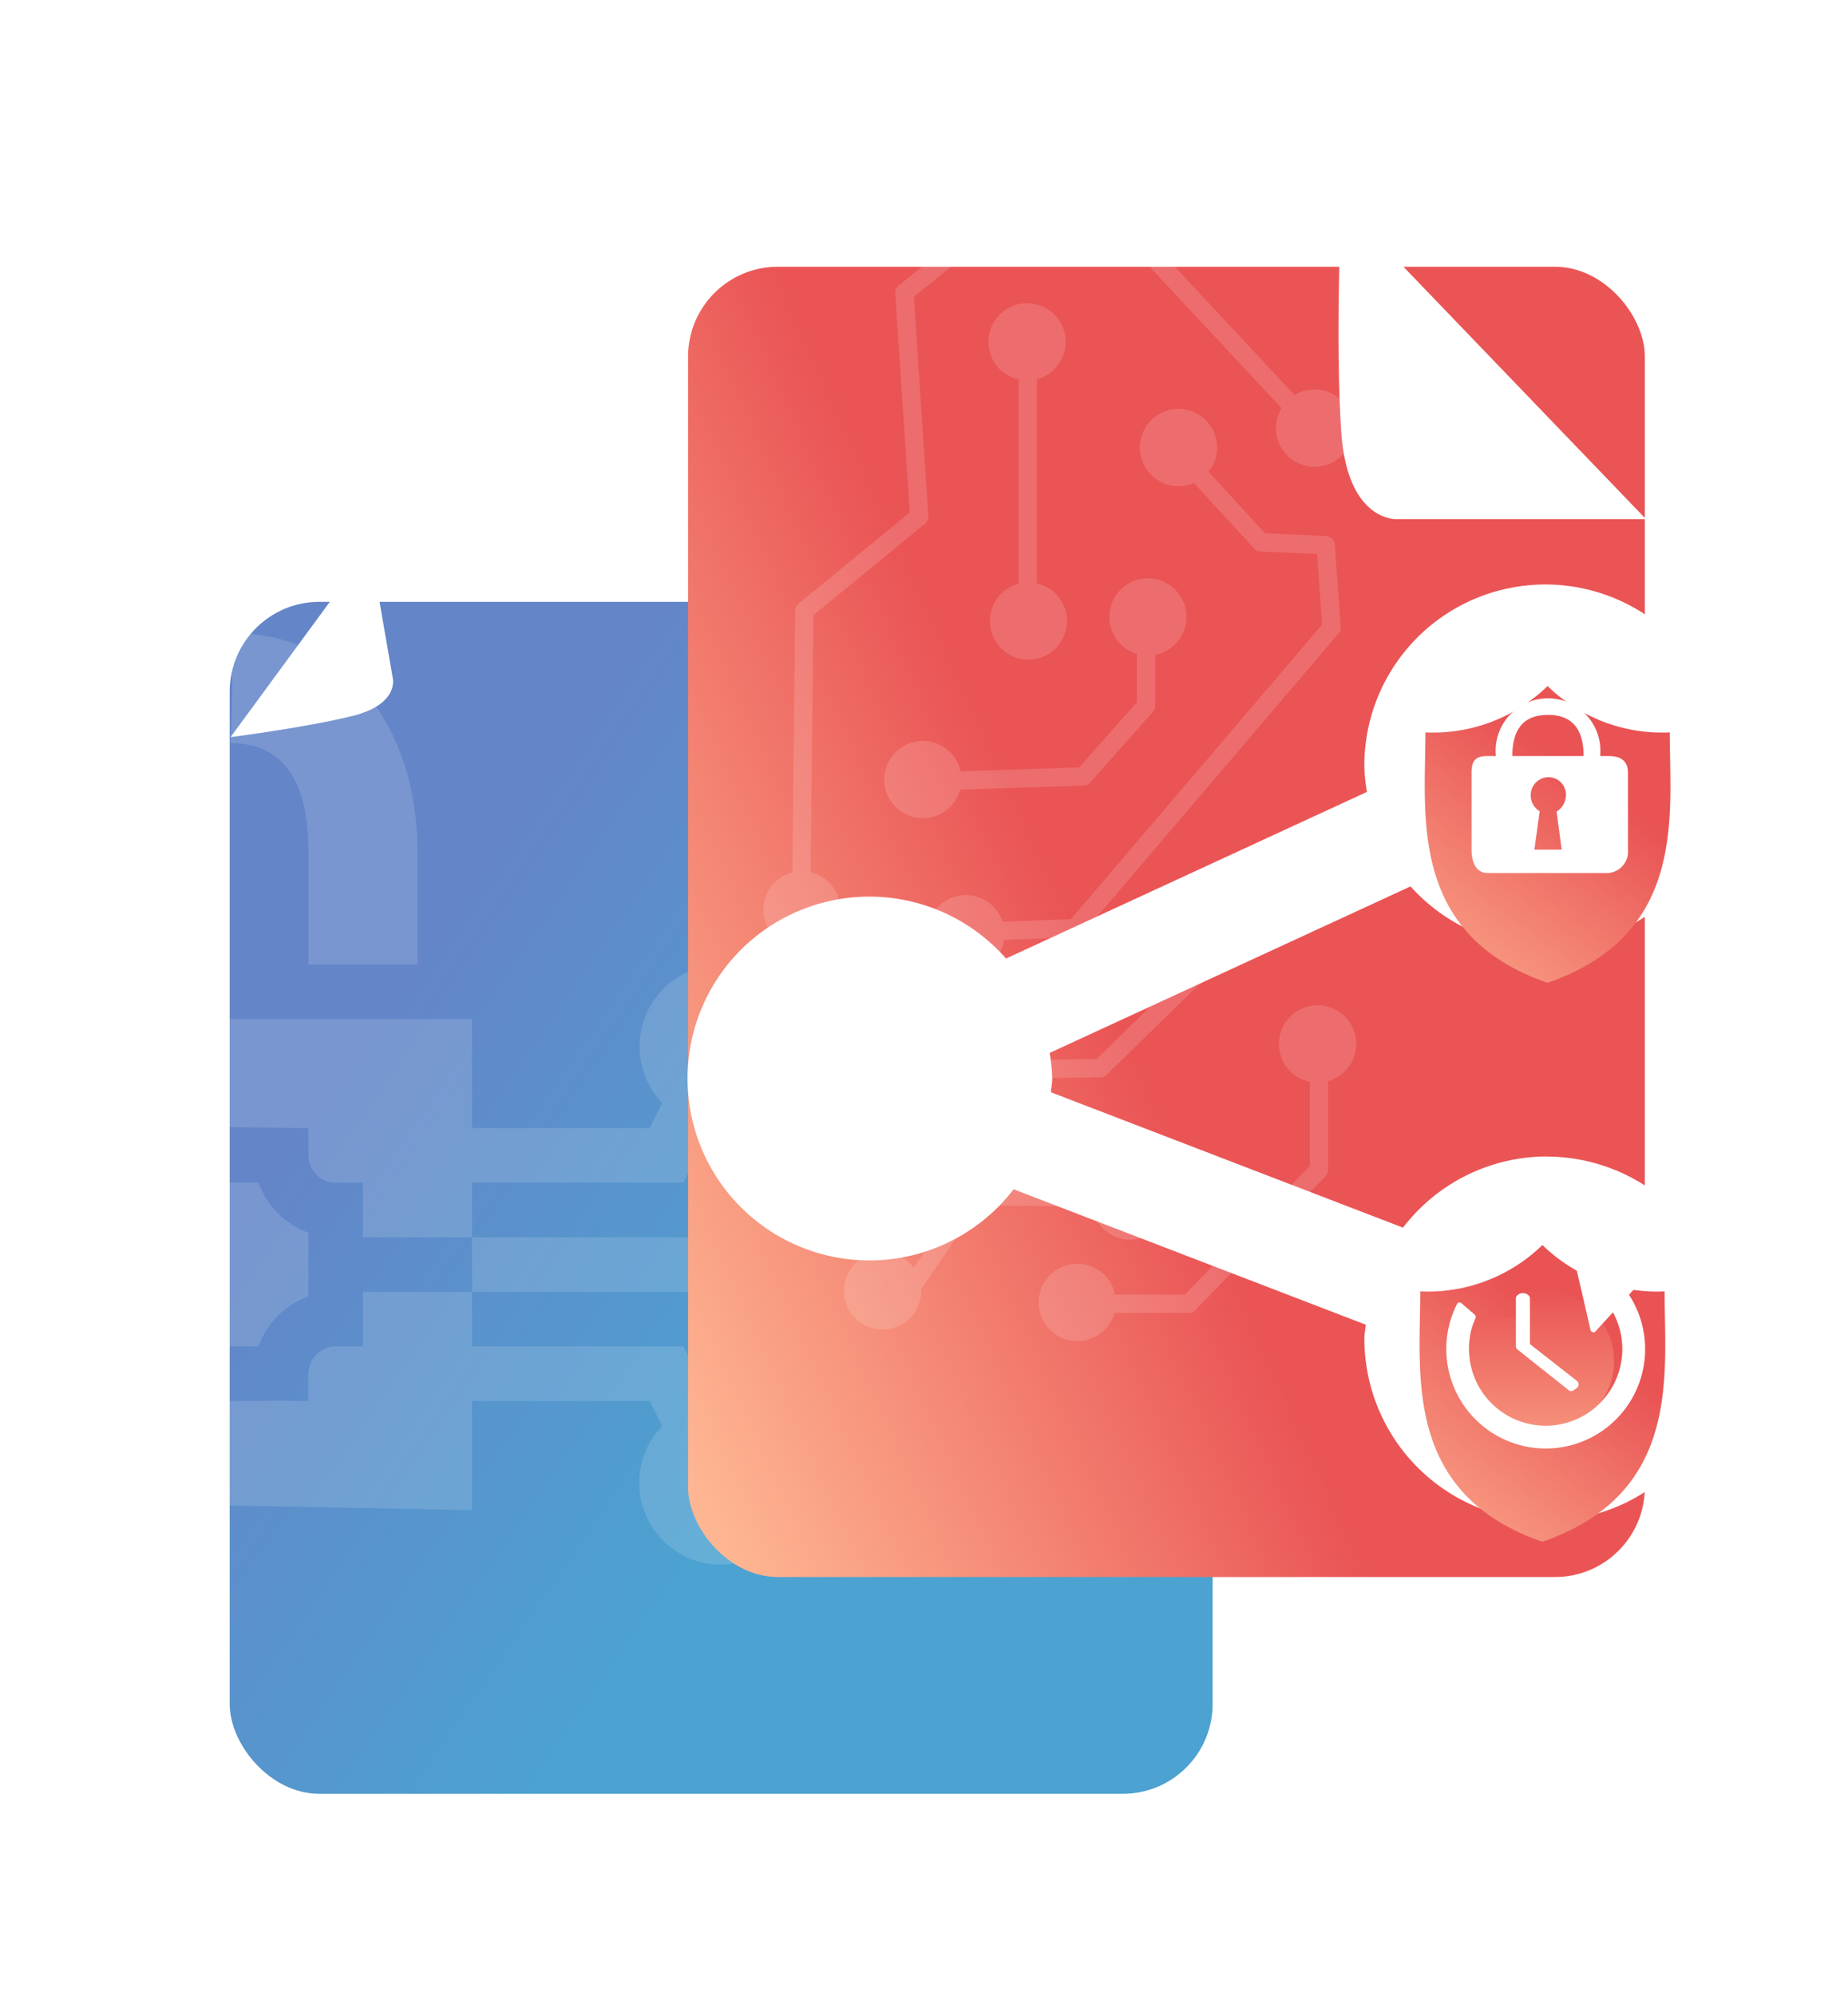<svg xmlns="http://www.w3.org/2000/svg" xmlns:xlink="http://www.w3.org/1999/xlink" width="82.325" height="88.878" viewBox="0 0 82.325 88.878">
  <defs>
    <linearGradient id="linear-gradient" x1="0.637" y1="0.614" x2="0.213" y2="0.265" gradientUnits="objectBoundingBox">
      <stop offset="0" stop-color="#4ca2d1"/>
      <stop offset="1" stop-color="#6485c8"/>
    </linearGradient>
    <filter id="Rectangle_38" x="1.225" y="17.801" width="61.788" height="71.077" filterUnits="userSpaceOnUse">
      <feOffset dy="6" input="SourceAlpha"/>
      <feGaussianBlur stdDeviation="3" result="blur"/>
      <feFlood flood-opacity="0.161"/>
      <feComposite operator="in" in2="blur"/>
      <feComposite in="SourceGraphic"/>
    </filter>
    <linearGradient id="linear-gradient-2" x1="0.526" y1="0.7" x2="0.046" y2="1" gradientUnits="objectBoundingBox">
      <stop offset="0" stop-color="#ea5455"/>
      <stop offset="1" stop-color="#feb692"/>
    </linearGradient>
    <filter id="Rectangle_37" x="21.654" y="2.878" width="60.623" height="76.344" filterUnits="userSpaceOnUse">
      <feOffset dy="6" input="SourceAlpha"/>
      <feGaussianBlur stdDeviation="3" result="blur-2"/>
      <feFlood flood-opacity="0.161"/>
      <feComposite operator="in" in2="blur-2"/>
      <feComposite in="SourceGraphic"/>
    </filter>
    <filter id="Path_637" x="50.624" y="0" width="31.701" height="32.121" filterUnits="userSpaceOnUse">
      <feOffset dy="3" input="SourceAlpha"/>
      <feGaussianBlur stdDeviation="3" result="blur-3"/>
      <feFlood flood-opacity="0.161"/>
      <feComposite operator="in" in2="blur-3"/>
      <feComposite in="SourceGraphic"/>
    </filter>
    <filter id="Path_640" x="0" y="15.297" width="26.777" height="26.593" filterUnits="userSpaceOnUse">
      <feOffset dy="3" input="SourceAlpha"/>
      <feGaussianBlur stdDeviation="3" result="blur-4"/>
      <feFlood flood-opacity="0.161"/>
      <feComposite operator="in" in2="blur-4"/>
      <feComposite in="SourceGraphic"/>
    </filter>
    <linearGradient id="linear-gradient-3" x1="0.578" y1="0.275" x2="0.181" y2="0.854" gradientUnits="objectBoundingBox">
      <stop offset="0" stop-color="#e95354"/>
      <stop offset="1" stop-color="#f7957e"/>
    </linearGradient>
    <filter id="Forma_1" x="58.968" y="26.053" width="19.944" height="22.214" filterUnits="userSpaceOnUse">
      <feOffset dy="2" input="SourceAlpha"/>
      <feGaussianBlur stdDeviation="1.5" result="blur-5"/>
      <feFlood flood-opacity="0.161"/>
      <feComposite operator="in" in2="blur-5"/>
      <feComposite in="SourceGraphic"/>
    </filter>
    <filter id="Forma_1-2" x="58.741" y="50.944" width="19.944" height="22.214" filterUnits="userSpaceOnUse">
      <feOffset dy="2" input="SourceAlpha"/>
      <feGaussianBlur stdDeviation="1.5" result="blur-6"/>
      <feFlood flood-opacity="0.161"/>
      <feComposite operator="in" in2="blur-6"/>
      <feComposite in="SourceGraphic"/>
    </filter>
    <linearGradient id="linear-gradient-5" x1="0.5" x2="0.5" y2="1" gradientUnits="objectBoundingBox">
      <stop offset="0" stop-color="#ea5455"/>
      <stop offset="1" stop-color="#f6927b"/>
    </linearGradient>
  </defs>
  <g id="Group_19648" data-name="Group 19648" transform="translate(-1991.278 177.878)">
    <g transform="matrix(1, 0, 0, 1, 1991.28, -177.88)" filter="url(#Rectangle_38)">
      <rect id="Rectangle_38-2" data-name="Rectangle 38" width="43.788" height="53.077" rx="4" transform="translate(10.23 20.8)" fill="url(#linear-gradient)"/>
    </g>
    <path id="Forma_1-3" data-name="Forma 1" d="M18.288,37.84a3.624,3.624,0,0,1,1.025-2.522l-.56-1.122H10.839v4.858l-10.807-.2V34.2c2.647-.023,3.519,0,3.519,0V32.982a1.216,1.216,0,0,1,1.215-1.215H5.98V29.337h4.859v2.429h9.415l1.237,2.474a3.589,3.589,0,0,1,.442-.044,3.644,3.644,0,1,1-3.644,3.644ZM.025,31.766H0c.023-1.076,0-6.16,0-7.288H.025C.028,22.91.032,22,.032,22v2.474h1.3A3.66,3.66,0,0,0,3.551,26.7v2.844a3.661,3.661,0,0,0-2.221,2.221H.032V34.2C.029,33.358.027,32.546.025,31.766Zm20.916-2.429h-10.1V26.908H5.98v-2.43H4.765a1.215,1.215,0,0,1-1.215-1.215V22.049L.032,22V17.187l10.807,0v4.858h7.914l.56-1.122a3.636,3.636,0,1,1,2.62,1.122A3.588,3.588,0,0,1,21.491,22l-1.237,2.474H10.839v2.43h10.1a3.644,3.644,0,1,1,0,2.429ZM3.551,14.761V9.741c0-2.68-.8-4.835-3.481-4.835A34.932,34.932,0,0,0,.069,0C5.428,0,8.41,4.383,8.41,9.741v5.021Z" transform="translate(2001.466 -149.692)" fill="#fff" opacity="0.14"/>
    <g transform="matrix(1, 0, 0, 1, 1991.28, -177.88)" filter="url(#Rectangle_37)">
      <rect id="Rectangle_37-2" data-name="Rectangle 37" width="42.623" height="58.344" rx="4" transform="translate(30.65 5.88)" fill="url(#linear-gradient-2)"/>
    </g>
    <g transform="matrix(1, 0, 0, 1, 1991.28, -177.88)" filter="url(#Path_637)">
      <path id="Path_637-2" data-name="Path 637" d="M2816.159,351l13.578,14.121h-11.083s-2.217.149-2.494-3.865S2816.159,351,2816.159,351Z" transform="translate(-2756.41 -345)" fill="#fff"/>
    </g>
    <g transform="matrix(1, 0, 0, 1, 1991.28, -177.88)" filter="url(#Path_640)">
      <path id="Path_640-2" data-name="Path 640" d="M.066,0,7.384,7.61H1.41S.216,7.69.066,5.527.066,0,.066,0Z" transform="matrix(-0.17, -0.98, 0.98, -0.17, 10.28, 29.89)" fill="#fff"/>
    </g>
    <path id="Forma_1-4" data-name="Forma 1" d="M38.235,25.471a8.074,8.074,0,0,0-6.387,3.169L16.159,22.61c.016-.206.062-.4.062-.613a7.983,7.983,0,0,0-.115-1.137l16.077-7.415A8.063,8.063,0,1,0,30.125,8.1a7.984,7.984,0,0,0,.115,1.137L14.163,16.657A8.1,8.1,0,1,0,14.5,26.932l15.689,6.03c-.016.206-.062.4-.062.613a8.111,8.111,0,1,0,8.11-8.1Z" transform="translate(2021.932 -151.853)" fill="#fff"/>
    <g id="Group_63" data-name="Group 63" transform="translate(2025.286 -118.163) rotate(-90)" opacity="0.15">
      <g id="Group_1" data-name="Group 1" transform="translate(1.253 14.892)">
        <path id="Path_1" data-name="Path 1" d="M10.664,10.267H6.376a.41.41,0,0,1-.284-.115L.123,4.346A.406.406,0,0,1,0,4.054V.407a.407.407,0,0,1,.815,0V3.882l5.726,5.57h4.123a.407.407,0,1,1,0,.815Z" transform="translate(0 0)" fill="#fff"/>
      </g>
      <g id="Group_2" data-name="Group 2" transform="translate(2.02 6.206)">
        <path id="Path_2" data-name="Path 2" d="M4.367,9.241h0a.407.407,0,0,1-.4-.412l.06-5.458L.177.743A.407.407,0,0,1,.637.071L4.659,2.823a.407.407,0,0,1,.177.34L4.775,8.838A.408.408,0,0,1,4.367,9.241Z" fill="#fff"/>
      </g>
      <g id="Group_3" data-name="Group 3" transform="translate(9.651 4.432)">
        <path id="Path_3" data-name="Path 3" d="M10.25,18.922A.4.4,0,0,1,9.96,18.8L2.21,10.861a.409.409,0,0,1-.116-.278L1.967,2.119.159.73a.407.407,0,0,1,.5-.646L2.619,1.593a.41.41,0,0,1,.16.317l.128,8.5,7.635,7.822a.407.407,0,0,1-.291.692Z" fill="#fff"/>
      </g>
      <g id="Group_5" data-name="Group 5" transform="translate(17.85 9.922)">
        <path id="Path_5" data-name="Path 5" d="M13.915,15.794a.41.41,0,0,1-.264-.1L.273,4.284a.406.406,0,0,1-.143-.295L0,.422A.407.407,0,0,1,.392,0,.414.414,0,0,1,.814.392L.937,3.78,14.053,14.969l3.141-.223.114-2.524a.407.407,0,0,1,.131-.281L20.6,9.035a.407.407,0,1,1,.552.6l-3.034,2.791-.123,2.719a.408.408,0,0,1-.378.388l-3.67.26Z" transform="translate(0 0)" fill="#fff"/>
      </g>
      <g id="Group_6" data-name="Group 6" transform="translate(24.543 8.005)">
        <path id="Path_6" data-name="Path 6" d="M6.394,9.446H3.744a.406.406,0,0,1-.27-.1L.328,6.554a.406.406,0,0,1-.137-.291L0,.42A.406.406,0,0,1,.393,0H.407A.406.406,0,0,1,.813.393L1,6.061l2.9,2.57h2.5a.407.407,0,0,1,0,.815Z" transform="translate(0 0)" fill="#fff"/>
      </g>
      <g id="Group_8" data-name="Group 8" transform="translate(20.105 1.285)">
        <path id="Path_8" data-name="Path 8" d="M21.465,22.737a.407.407,0,0,1-.277-.705l7.466-6.97L28.405,7.9,26.392,5.416l-9.757.647a.408.408,0,0,1-.342-.148L12.219.943.4.815A.408.408,0,0,1,0,.4.439.439,0,0,1,.412,0L12.419.13a.412.412,0,0,1,.311.149L16.79,5.236l9.758-.647a.41.41,0,0,1,.343.15L29.124,7.5a.407.407,0,0,1,.09.242l.259,7.48a.407.407,0,0,1-.129.312l-7.6,7.1A.409.409,0,0,1,21.465,22.737Z" transform="translate(0 0)" fill="#fff"/>
      </g>
      <g id="Group_9" data-name="Group 9" transform="translate(32.964 11.369)">
        <path id="Path_9" data-name="Path 9" d="M10.219.814H.407A.407.407,0,0,1,.407,0h9.812a.407.407,0,1,1,0,.814Z" transform="translate(0 0)" fill="#fff"/>
      </g>
      <g id="Group_12" data-name="Group 12" transform="translate(11.51 22.965)">
        <g id="Group_10" data-name="Group 10" transform="translate(0.407 0.408)">
          <path id="Path_10" data-name="Path 10" d="M1.31,2.628a1.314,1.314,0,1,1,1.316-1.31A1.31,1.31,0,0,1,1.31,2.628Z" transform="translate(0 0)" fill="#fff"/>
        </g>
        <g id="Group_11" data-name="Group 11" transform="translate(0 0)">
          <path id="Path_11" data-name="Path 11" d="M1.718,3.443A1.721,1.721,0,1,1,3.441,1.726,1.719,1.719,0,0,1,1.718,3.443Zm0-2.628a.907.907,0,1,0,.908.911A.908.908,0,0,0,1.718.815Z" transform="translate(0 0)" fill="#fff"/>
        </g>
      </g>
      <g id="Group_15" data-name="Group 15" transform="translate(0 12.264)">
        <g id="Group_13" data-name="Group 13" transform="translate(0.407 0.408)">
          <path id="Path_12" data-name="Path 12" d="M1.315,2.627a1.314,1.314,0,1,1,1.31-1.31A1.312,1.312,0,0,1,1.315,2.627Z" transform="translate(0 0)" fill="#fff"/>
        </g>
        <g id="Group_14" data-name="Group 14" transform="translate(0 0)">
          <path id="Path_13" data-name="Path 13" d="M1.723,3.442A1.721,1.721,0,1,1,3.44,1.725,1.721,1.721,0,0,1,1.723,3.442Zm0-2.627a.906.906,0,1,0,.9.91A.91.91,0,0,0,1.723.815Z" transform="translate(0 0)" fill="#fff"/>
        </g>
      </g>
      <g id="Group_18" data-name="Group 18" transform="translate(4.517 14.62)">
        <g id="Group_16" data-name="Group 16" transform="translate(0.407 0.407)">
          <path id="Path_14" data-name="Path 14" d="M1.309,2.628A1.314,1.314,0,1,1,2.626,1.311,1.317,1.317,0,0,1,1.309,2.628Z" transform="translate(0 0)" fill="#fff"/>
        </g>
        <g id="Group_17" data-name="Group 17" transform="translate(0 0)">
          <path id="Path_15" data-name="Path 15" d="M1.716,3.443A1.721,1.721,0,1,1,3.44,1.718,1.722,1.722,0,0,1,1.716,3.443Zm0-2.628a.906.906,0,1,0,.909.9A.9.9,0,0,0,1.716.815Z" transform="translate(0 0)" fill="#fff"/>
        </g>
      </g>
      <g id="Group_21" data-name="Group 21" transform="translate(0.525 3.592)">
        <g id="Group_19" data-name="Group 19" transform="translate(0.407 0.407)">
          <path id="Path_16" data-name="Path 16" d="M1.309,2.626A1.313,1.313,0,1,1,2.62,1.31,1.312,1.312,0,0,1,1.309,2.626Z" transform="translate(0 0)" fill="#fff"/>
        </g>
        <g id="Group_20" data-name="Group 20" transform="translate(0 0)">
          <path id="Path_17" data-name="Path 17" d="M1.716,3.441A1.721,1.721,0,1,1,3.434,1.718,1.722,1.722,0,0,1,1.716,3.441Zm0-2.627a.906.906,0,1,0,.9.9A.9.9,0,0,0,1.716.814Z" transform="translate(0 0)" fill="#fff"/>
        </g>
      </g>
      <g id="Group_33" data-name="Group 33" transform="translate(17.486 0)">
        <g id="Group_31" data-name="Group 31" transform="translate(0.407 0.408)">
          <path id="Path_24" data-name="Path 24" d="M1.311,2.621A1.31,1.31,0,1,1,2.62,1.31,1.312,1.312,0,0,1,1.311,2.621Z" transform="translate(0 0)" fill="#fff"/>
        </g>
        <g id="Group_32" data-name="Group 32" transform="translate(0 0)">
          <path id="Path_25" data-name="Path 25" d="M1.718,3.436A1.718,1.718,0,1,1,3.434,1.718,1.72,1.72,0,0,1,1.718,3.436Zm0-2.622a.9.9,0,1,0,.9.9A.9.9,0,0,0,1.718.815Z" transform="translate(0)" fill="#fff"/>
        </g>
      </g>
      <g id="Group_36" data-name="Group 36" transform="translate(7.081 2.473)">
        <g id="Group_34" data-name="Group 34" transform="translate(0.407 0.407)">
          <path id="Path_26" data-name="Path 26" d="M1.309,2.627A1.314,1.314,0,1,1,2.62,1.316,1.31,1.31,0,0,1,1.309,2.627Z" transform="translate(0 0)" fill="#fff"/>
        </g>
        <g id="Group_35" data-name="Group 35" transform="translate(0 0)">
          <path id="Path_27" data-name="Path 27" d="M1.716,3.442A1.721,1.721,0,1,1,3.434,1.723,1.72,1.72,0,0,1,1.716,3.442Zm0-2.628a.906.906,0,1,0,.9.909A.907.907,0,0,0,1.716.814Z" transform="translate(0 0)" fill="#fff"/>
        </g>
      </g>
      <g id="Group_39" data-name="Group 39" transform="translate(16.417 7.301)">
        <g id="Group_37" data-name="Group 37" transform="translate(0.407 0.407)">
          <path id="Path_28" data-name="Path 28" d="M1.317,2.628A1.314,1.314,0,1,1,2.627,1.312,1.318,1.318,0,0,1,1.317,2.628Z" transform="translate(0 0)" fill="#fff"/>
        </g>
        <g id="Group_38" data-name="Group 38" transform="translate(0 0)">
          <path id="Path_29" data-name="Path 29" d="M1.725,3.443A1.722,1.722,0,1,1,3.441,1.719,1.727,1.727,0,0,1,1.725,3.443Zm0-2.629a.907.907,0,1,0,.9.9A.908.908,0,0,0,1.725.814Z" transform="translate(0 0)" fill="#fff"/>
        </g>
      </g>
      <g id="Group_42" data-name="Group 42" transform="translate(23.288 5.385)">
        <g id="Group_40" data-name="Group 40" transform="translate(0.407 0.407)">
          <path id="Path_30" data-name="Path 30" d="M1.31,2.627A1.313,1.313,0,1,1,2.62,1.31,1.317,1.317,0,0,1,1.31,2.627Z" transform="translate(0 0)" fill="#fff"/>
        </g>
        <g id="Group_41" data-name="Group 41" transform="translate(0 0)">
          <path id="Path_31" data-name="Path 31" d="M1.718,3.441A1.72,1.72,0,1,1,3.434,1.717,1.722,1.722,0,0,1,1.718,3.441Zm0-2.626a.906.906,0,1,0,.9.9A.9.9,0,0,0,1.718.815Z" transform="translate(0 0)" fill="#fff"/>
        </g>
      </g>
      <g id="Group_45" data-name="Group 45" transform="translate(30.339 10.089)">
        <g id="Group_43" data-name="Group 43" transform="translate(0.407 0.407)">
          <path id="Path_32" data-name="Path 32" d="M1.315,2.622A1.311,1.311,0,1,1,2.625,1.31,1.312,1.312,0,0,1,1.315,2.622Z" transform="translate(0 0)" fill="#fff"/>
        </g>
        <g id="Group_44" data-name="Group 44" transform="translate(0 0)">
          <path id="Path_33" data-name="Path 33" d="M1.723,3.436A1.718,1.718,0,1,1,3.44,1.718,1.722,1.722,0,0,1,1.723,3.436Zm0-2.622a.9.9,0,1,0,.9.9A.907.907,0,0,0,1.723.814Z" transform="translate(0 0)" fill="#fff"/>
        </g>
      </g>
      <g id="Group_48" data-name="Group 48" transform="translate(42.776 10.027)">
        <g id="Group_46" data-name="Group 46" transform="translate(0.407 0.407)">
          <path id="Path_34" data-name="Path 34" d="M1.31,2.623A1.311,1.311,0,1,1,2.62,1.31,1.312,1.312,0,0,1,1.31,2.623Z" transform="translate(0 0)" fill="#fff"/>
        </g>
        <g id="Group_47" data-name="Group 47" transform="translate(0 0)">
          <path id="Path_35" data-name="Path 35" d="M1.718,3.437a1.719,1.719,0,1,1,1.716-1.72A1.72,1.72,0,0,1,1.718,3.437Zm0-2.622a.9.9,0,1,0,.9.9A.9.9,0,0,0,1.718.815Z" transform="translate(0 0)" fill="#fff"/>
        </g>
      </g>
      <g id="Group_51" data-name="Group 51" transform="translate(38.94 22.836)">
        <g id="Group_49" data-name="Group 49" transform="translate(0.407 0.408)">
          <path id="Path_36" data-name="Path 36" d="M1.309,2.627A1.313,1.313,0,1,1,2.62,1.31,1.312,1.312,0,0,1,1.309,2.627Z" transform="translate(0 0)" fill="#fff"/>
        </g>
        <g id="Group_50" data-name="Group 50" transform="translate(0 0)">
          <path id="Path_37" data-name="Path 37" d="M1.716,3.441A1.721,1.721,0,1,1,3.434,1.718,1.722,1.722,0,0,1,1.716,3.441Zm0-2.627a.906.906,0,1,0,.9.9A.9.9,0,0,0,1.716.815Z" transform="translate(0 0)" fill="#fff"/>
        </g>
      </g>
      <g id="Group_54" data-name="Group 54" transform="translate(38.074 16.772)">
        <g id="Group_52" data-name="Group 52" transform="translate(0.408 0.407)">
          <path id="Path_38" data-name="Path 38" d="M1.309,2.627A1.313,1.313,0,1,1,2.619,1.31,1.311,1.311,0,0,1,1.309,2.627Z" transform="translate(0 0)" fill="#fff"/>
        </g>
        <g id="Group_53" data-name="Group 53" transform="translate(0 0)">
          <path id="Path_39" data-name="Path 39" d="M1.716,3.441A1.721,1.721,0,1,1,3.435,1.717,1.723,1.723,0,0,1,1.716,3.441Zm0-2.627a.906.906,0,1,0,.9.9A.9.9,0,0,0,1.716.814Z" transform="translate(0 0)" fill="#fff"/>
        </g>
      </g>
      <g id="Group_57" data-name="Group 57" transform="translate(30.522 15.411)">
        <g id="Group_55" data-name="Group 55" transform="translate(0.408 0.407)">
          <path id="Path_40" data-name="Path 40" d="M1.317,2.621A1.311,1.311,0,1,1,2.626,1.31,1.313,1.313,0,0,1,1.317,2.621Z" transform="translate(0 0)" fill="#fff"/>
        </g>
        <g id="Group_56" data-name="Group 56" transform="translate(0 0)">
          <path id="Path_41" data-name="Path 41" d="M1.724,3.436A1.718,1.718,0,1,1,3.441,1.718,1.724,1.724,0,0,1,1.724,3.436Zm0-2.621a.9.9,0,1,0,.9.9A.907.907,0,0,0,1.724.815Z" transform="translate(0 0)" fill="#fff"/>
        </g>
      </g>
      <g id="Group_60" data-name="Group 60" transform="translate(19.266 21.971)">
        <g id="Group_58" data-name="Group 58" transform="translate(0.407 0.407)">
          <path id="Path_42" data-name="Path 42" d="M1.31,2.627A1.313,1.313,0,1,1,2.626,1.311,1.311,1.311,0,0,1,1.31,2.627Z" transform="translate(0 0)" fill="#fff"/>
        </g>
        <g id="Group_59" data-name="Group 59" transform="translate(0 0)">
          <path id="Path_43" data-name="Path 43" d="M1.718,3.441A1.721,1.721,0,1,1,3.44,1.718,1.723,1.723,0,0,1,1.718,3.441Zm0-2.627a.906.906,0,1,0,.908.9A.9.9,0,0,0,1.718.814Z" transform="translate(0 0)" fill="#fff"/>
        </g>
      </g>
    </g>
    <g transform="matrix(1, 0, 0, 1, 1991.28, -177.88)" filter="url(#Forma_1)">
      <path id="Forma_1-5" data-name="Forma 1" d="M10.973,2.065A7.312,7.312,0,0,1,5.53,0,7.311,7.311,0,0,1,.088,2.065c0,3.7-.765,9,5.442,11.15C11.738,11.062,10.973,5.764,10.973,2.065Z" transform="translate(63.41 28.55)" fill="url(#linear-gradient-3)"/>
    </g>
    <g transform="matrix(1, 0, 0, 1, 1991.28, -177.88)" filter="url(#Forma_1-2)">
      <path id="Forma_1-6" data-name="Forma 1" d="M10.973,2.065A7.312,7.312,0,0,1,5.53,0,7.311,7.311,0,0,1,.088,2.065c0,3.7-.765,9,5.442,11.15C11.738,11.062,10.973,5.764,10.973,2.065Z" transform="translate(63.18 53.44)" fill="url(#linear-gradient-3)"/>
    </g>
    <path id="Path_638" data-name="Path 638" d="M353.094,309.167h-.366a2.333,2.333,0,1,0-4.642,0h-.366c-.54,0-.719.2-.719.741v3.42c0,.54.179,1.048.719,1.048h5.375a.958.958,0,0,0,.874-1.048v-3.42C353.967,309.368,353.633,309.167,353.094,309.167Zm-2.077,4.167H349.8l.235-1.707a.839.839,0,0,1-.4-.718.8.8,0,0,1,.786-.8.78.78,0,0,1,.786.779.885.885,0,0,1-.417.754Zm-2.2-4.167c0-1.5.8-1.832,1.588-1.832s1.588.335,1.588,1.832Z" transform="translate(1709.832 -453.38)" fill="#fff"/>
    <g id="Group_64" data-name="Group 64" transform="translate(2055.462 -121.807)">
      <path id="Path_2-2" data-name="Path 2" d="M330.521,358.514a3.147,3.147,0,0,0-3.538-5.087l.732.771c.025.027-.061-.072-.067-.036.037-.059.017.05-2.1.4l-.075.075-.06.113a3.261,3.261,0,0,0,.569,3.848,3.291,3.291,0,0,0,.683.52l.022-.022a.117.117,0,0,1,.137-.021c.053.028.106.053.16.078h0l.017.007c.05.023.1.044.154.064h0l.015.006a3.134,3.134,0,0,0,.352.111l.009,0h0q.079.02.161.035h0l.048.009.128.02h0l.058.007.128.012.055,0h0c.061,0,.122.006.183.006A3.135,3.135,0,0,0,330.521,358.514Z" transform="translate(-323.729 -351.745)" fill="url(#linear-gradient-5)"/>
      <path id="Path_3-2" data-name="Path 3" d="M2.077,7.856a.127.127,0,0,0-.149.023L1.9,7.9l-.53.534,0,0a.127.127,0,0,0,.025.2,4.429,4.429,0,0,0,6.7-3.8h0A4.424,4.424,0,0,0,1.517.967L.637.04a.127.127,0,0,0-.218.07L.089,2.462l-.028.2L0,3.088a.127.127,0,0,0,.145.143l.4-.064.1-.016.129-.021,2.194-.348a.126.126,0,0,0,.079-.047.224.224,0,0,1,.026-.058.126.126,0,0,0-.032-.108l-.794-.836A3.413,3.413,0,1,1,3.668,8.249c-.066,0-.132,0-.2-.006h0l-.06,0-.139-.013-.063-.008h0L3.07,8.2l-.052-.009h0q-.089-.017-.174-.038h0l-.01,0a3.408,3.408,0,0,1-.381-.121l-.016-.006h0c-.056-.022-.112-.045-.167-.07L2.25,7.941h0Q2.163,7.9,2.077,7.856Z" transform="matrix(0.07, 0.998, -0.998, 0.07, 9.242, 0)" fill="#fff"/>
      <path id="Path_4" data-name="Path 4" d="M513.658,427.56a.343.343,0,0,0-.264.111.214.214,0,0,0-.035.06.18.18,0,0,0-.013.065v2.123a.209.209,0,0,0,.087.163l2.268,1.8c.12.094.221,0,.345-.091a.2.2,0,0,0,.008-.333l-2.083-1.631V427.8C513.971,427.666,513.831,427.56,513.658,427.56Z" transform="translate(-510 -426.048)" fill="#fff"/>
    </g>
  </g>
</svg>
